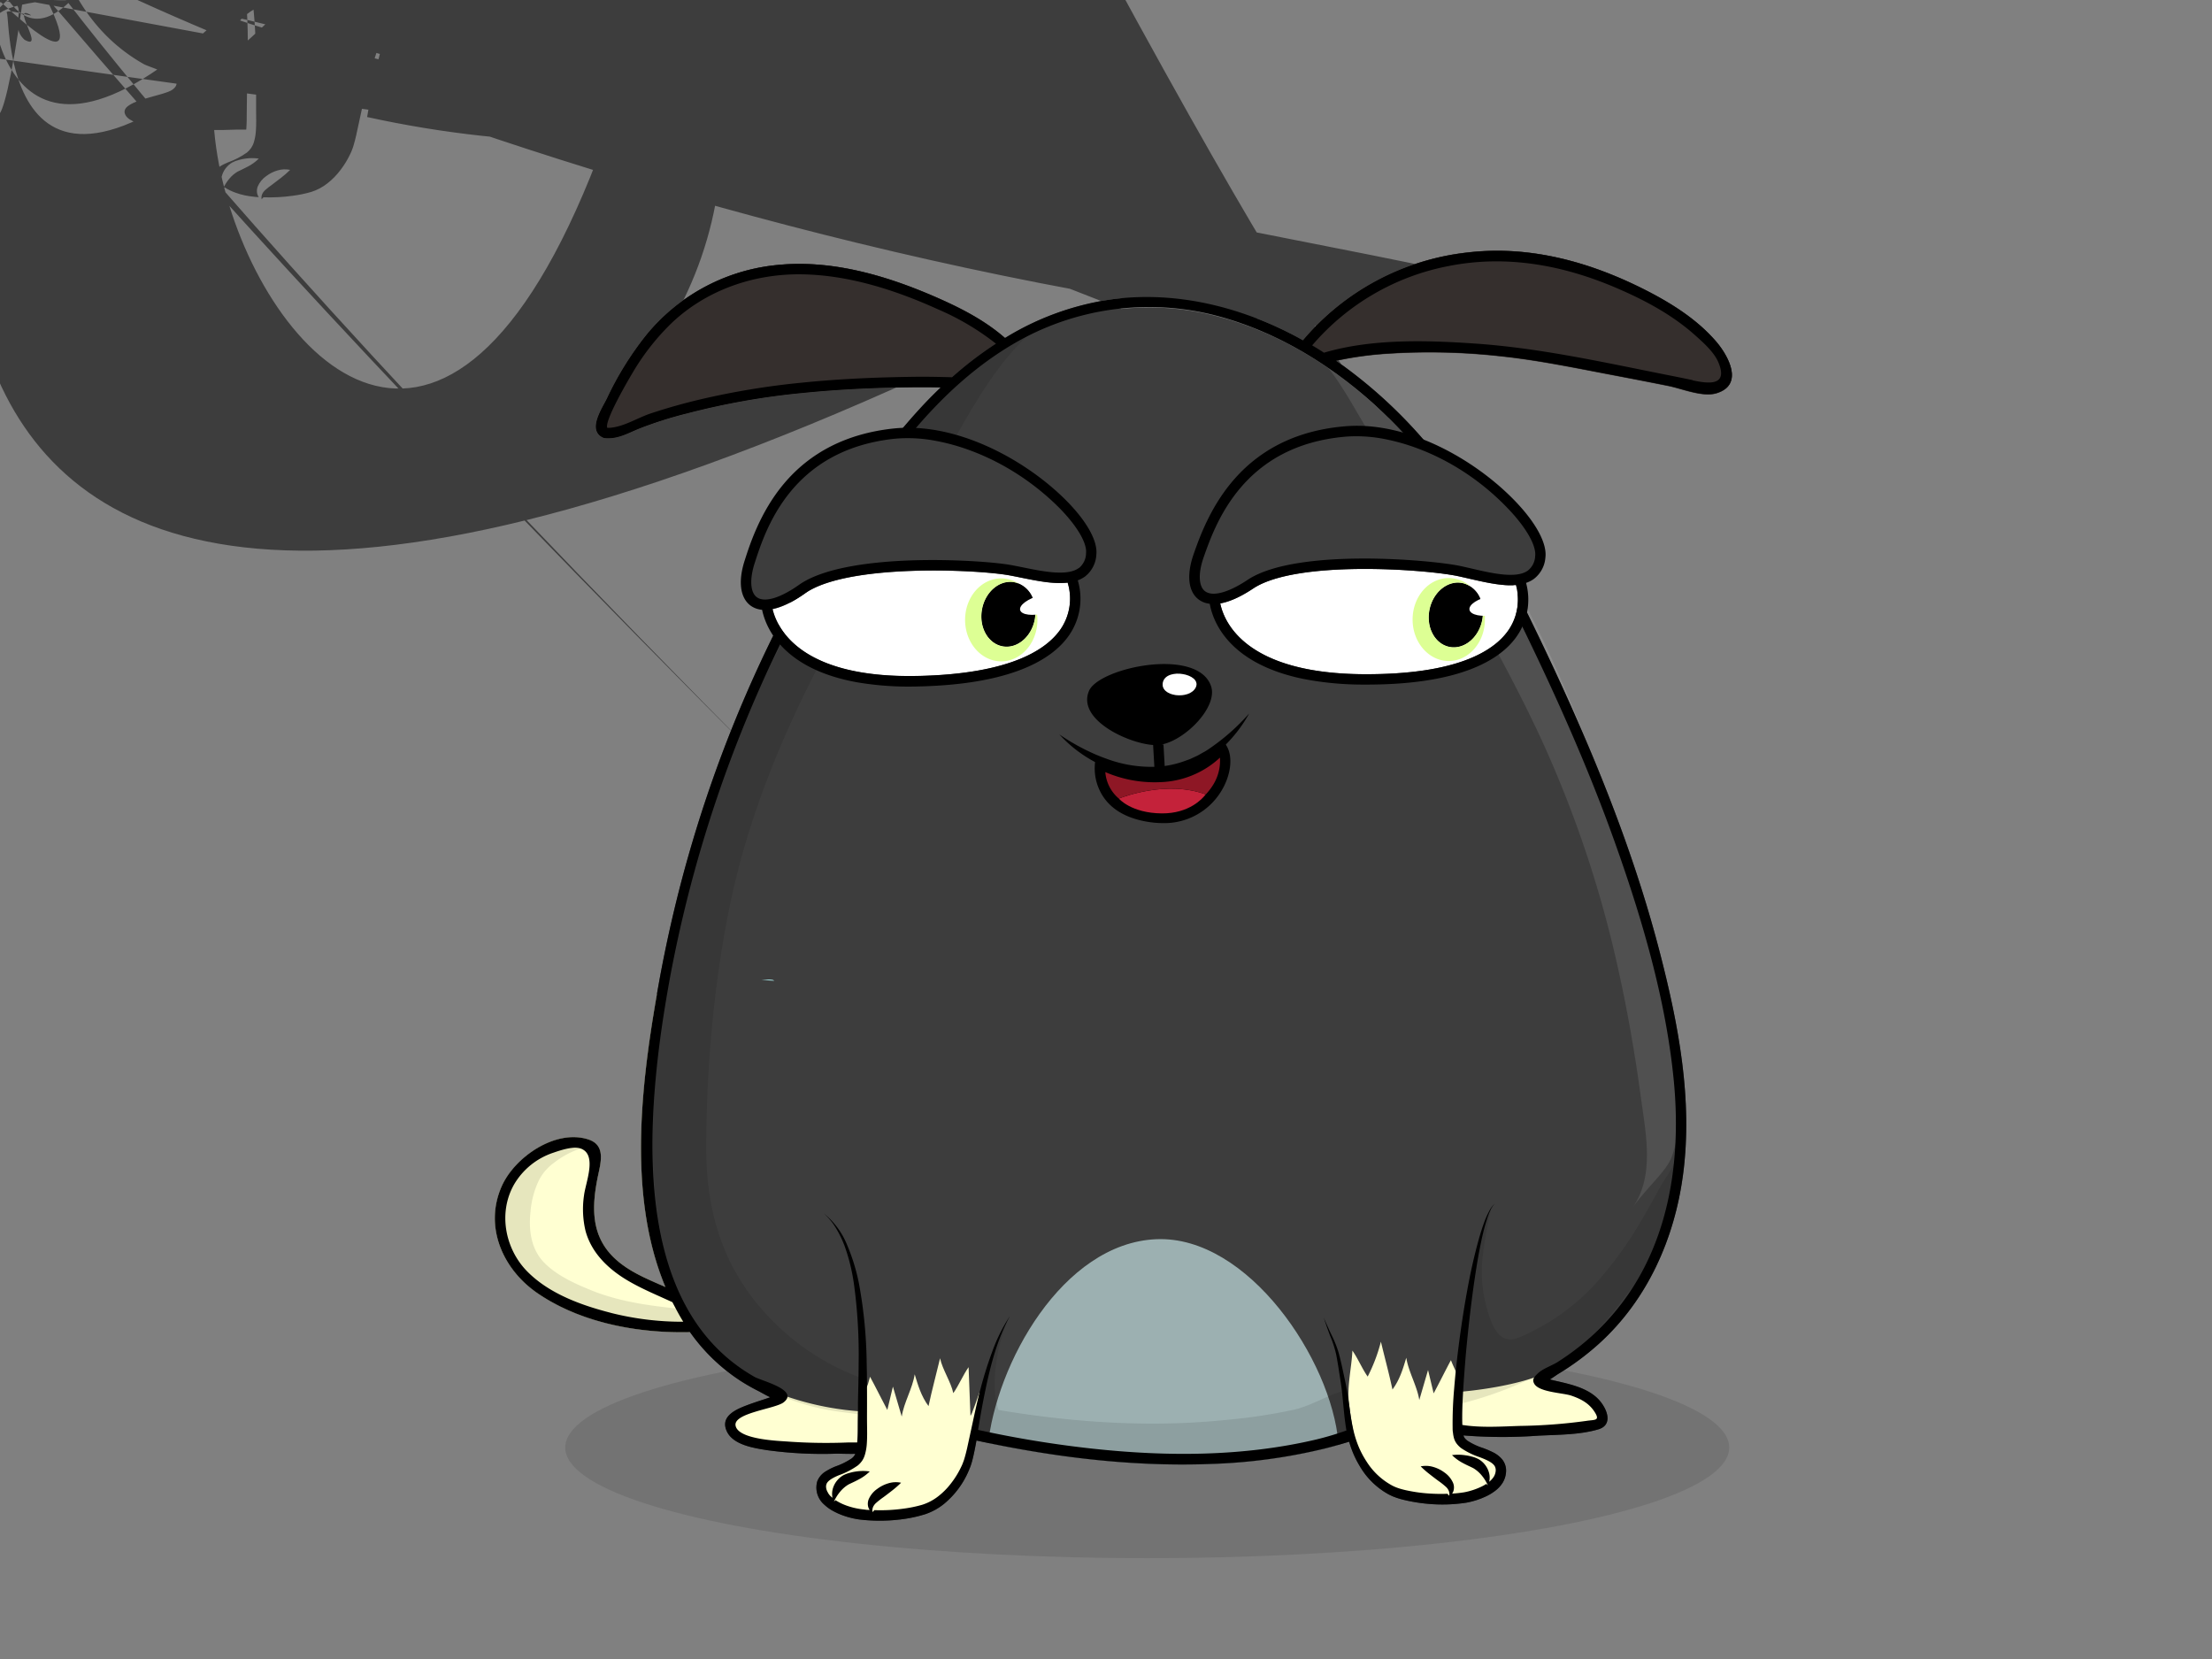 <!--  ~ Copyright (C) 2018 Baidu, Inc. All Rights Reserved.  --><svg viewBox="0 0 640 480" xmlns="http://www.w3.org/2000/svg"><rect x="0" y="0" width="640" height="480" fill="#808080" stroke="none"/>    <g id="back-ground-cl">        <rect fill="none" width="640" height="480" />        <ellipse opacity="0.1" cx="331.93" cy="418.82" rx="168.39" ry="32.01"/>    </g>    <g id="body">        <defs>            <clipPath id="outline">                <path fill="none"  d="M288.13,99.43l-1-.77a74.32,74.32,0,0,0-15.72-9.14c-12.3-5.58-25.84-10-39.44-10.15-14-.21-27.91,4.62-38,14.41a68.1,68.1,0,0,0-11.08,14.31c-.9,1.49-8.21,13.88-7.18,15.71,4.14.07,8.57-2.84,12.46-4.14,4.7-1.57,9.48-2.91,14.31-4.06a224,224,0,0,1,29.7-4.89c11.32-1.15,22.69-1.59,34.07-1.7,3,0,6.08,0,9.15.14A105.4,105.4,0,0,1,288.13,99.43Z"/><path fill="none"  d="M182.37,371c-5.87-3.33-11.15-8.12-13-14.83a27.08,27.08,0,0,1-.44-10.23c.45-3.77,3.9-11.81-.92-13.58-2.17-.8-5.87.48-8,1.21a20.69,20.69,0,0,0-11.3,9.15c-4.67,8.19-2.72,18.51,3.73,25.12s15.67,9.85,24.28,12.05a84,84,0,0,0,20.89,2.57c-1.14-1.84-2.18-3.73-3.14-5.66C190.43,374.89,186.27,373.18,182.37,371Z"/><path fill="none"  d="M490.45,97c-6.44-5.74-14.27-10-22.14-13.4C452.63,76.72,436,73.55,419,77a69,69,0,0,0-39.34,23c1.15.68,2.3,1.39,3.43,2.12,13.8-4.08,29.65-3.59,43.32-2.66,18.69,1.27,37.1,5.38,55.43,9q4,.78,7.92,1.61c4.09.85,10.45,1.93,7.45-5.23C495.93,101.82,492.83,99.09,490.45,97Z"/><path fill="none"  d="M293.14,99.72c-20,11.79-34.54,30.83-46.83,50.12a378.12,378.12,0,0,0-52.48,133.65c-1.64,9-3,18.12-3.91,27.27-2.95,30.45-1.69,70.65,28.45,87.75,2.14,1.21,13.06,3.79,8.4,7.39-2.4,1.85-14.5,3-13.88,6.69.7,4.07,12.4,4.43,15.16,4.64a154.6,154.6,0,0,0,17.62.25c.52,0,1.44,0,2.41,0,.15-1.73.14-3.58.15-5.43s0-3.86.07-5.79c.07-3.85.18-7.69.2-11.53a150.79,150.79,0,0,0-1.33-22.89,55.39,55.39,0,0,0-2.69-11.09,30.47,30.47,0,0,0-2.47-5.15,18.35,18.35,0,0,0-3.63-4.43,22.73,22.73,0,0,1,6.83,9.28,56.42,56.42,0,0,1,3.4,11.14,135.2,135.2,0,0,1,2.22,23.12c.11,3.87.11,7.73.1,11.58,0,1.92,0,3.83,0,5.75s.08,3.86-.07,5.91a14.63,14.63,0,0,1-.56,3.13l-.13.39c0,.14-.12.3-.18.45a6.36,6.36,0,0,1-.47.85,6.81,6.81,0,0,1-1.25,1.36,22.47,22.47,0,0,1-5.48,2.84c-1.7.7-3.31,1.6-3.6,2.6a2.07,2.07,0,0,0-.11.85,5,5,0,0,0,.07.5l.14.48a4.77,4.77,0,0,0,1.25,1.77c.12.11.27.22.4.33a5.59,5.59,0,0,1,.24-3.1,6.6,6.6,0,0,1,2.78-3.36,8.26,8.26,0,0,1,2-.77,12.35,12.35,0,0,1,1.88-.39,13.21,13.21,0,0,1,3.88,0,13.14,13.14,0,0,1-3.14,2.28c-1.12.62-2.2,1.07-3.05,1.51a9.39,9.39,0,0,0-2.26,1.92,12.88,12.88,0,0,0-1.92,3l.47-.39a15.32,15.32,0,0,0,3.2,1.56,20.74,20.74,0,0,0,2.59.74,22.72,22.72,0,0,0,2.68.41c.47.05.94.06,1.4.1a3,3,0,0,1-.43-.91,3.62,3.62,0,0,1,.15-2.18,7.07,7.07,0,0,1,2.48-3,10.06,10.06,0,0,1,3.24-1.62,7.37,7.37,0,0,1,3.65-.16,28.51,28.51,0,0,1-2.61,2.28c-.84.66-1.66,1.29-2.49,1.9a23.66,23.66,0,0,0-2.22,1.75,3.44,3.44,0,0,0-.74,1,2.59,2.59,0,0,0-.2,1.56h0l.54-.56a48.24,48.24,0,0,0,8.41-.43,36.39,36.39,0,0,0,5.42-1.12,14.75,14.75,0,0,0,4.66-2.47,20.45,20.45,0,0,0,3.79-3.87,25.21,25.21,0,0,0,2.86-4.7,10.16,10.16,0,0,0,.53-1.25,11.29,11.29,0,0,0,.43-1.28c.27-.89.49-1.81.71-2.73l1.22-5.62c.82-3.77,1.62-7.55,2.59-11.29a112.84,112.84,0,0,1,3.47-11.08,48.6,48.6,0,0,1,5.15-10.36c-3.71,6.78-5.64,14.28-7.19,21.77-.78,3.71-1.42,7.46-2.06,11.21a312,312,0,0,0,33.13,5.43c21.5,2.29,43.66,2.36,64.8-2.67a86.24,86.24,0,0,0,8.66-2.59c0-.15-.05-.3-.08-.45-.62-3.71-.81-7.4-1.24-11-.2-1.8-.51-3.61-.79-5.43s-.56-3.64-.93-5.41a32.2,32.2,0,0,0-1.72-5.19c-.65-1.72-1.25-3.46-1.84-5.21.73,1.69,1.47,3.37,2.26,5a32.31,32.31,0,0,1,2.07,5.16c.49,1.8.88,3.6,1.28,5.4s.8,3.59,1.12,5.43c.62,3.67,1,7.33,1.72,10.86a31,31,0,0,0,1.51,5.11,26.42,26.42,0,0,0,2.44,4.69,20,20,0,0,0,7.48,7,12.92,12.92,0,0,0,2.34.92,25.38,25.38,0,0,0,2.57.61,43,43,0,0,0,5.3.72,51.77,51.77,0,0,0,5.71.11l.54.56a2.47,2.47,0,0,0-.2-1.55,3.16,3.16,0,0,0-.74-1,22.09,22.09,0,0,0-2.22-1.76c-.83-.61-1.65-1.24-2.49-1.9a28.31,28.31,0,0,1-2.61-2.28,7.41,7.41,0,0,1,3.66.17,10.09,10.09,0,0,1,3.23,1.61,7.19,7.19,0,0,1,2.48,3,3.54,3.54,0,0,1,.15,2.18,2.77,2.77,0,0,1-.43.92c1.19-.08,2.38-.2,3.53-.39a20.28,20.28,0,0,0,4.87-1.59,10.63,10.63,0,0,0,1.48-.83l.46.39a12.46,12.46,0,0,0-1.91-3,9.26,9.26,0,0,0-2.27-1.93c-.84-.44-1.93-.89-3.05-1.5a13.47,13.47,0,0,1-3.14-2.29,13.57,13.57,0,0,1,3.88.05,12.35,12.35,0,0,1,1.88.39,8.53,8.53,0,0,1,2,.77,6.54,6.54,0,0,1,2.78,3.37,5.4,5.4,0,0,1,.23,3.12,6,6,0,0,0,1.3-1.42,3.8,3.8,0,0,0,.58-1.85,2.25,2.25,0,0,0-.12-.84,1.91,1.91,0,0,0-.4-.72c-.79-.94-2.47-1.64-4.14-2.28a21.52,21.52,0,0,1-5.32-2.6,7.06,7.06,0,0,1-1.24-1.21,4.82,4.82,0,0,1-.87-1.72,9.16,9.16,0,0,1-.28-1.57c-.06-.51-.09-1-.1-1.48a111.71,111.71,0,0,1,.44-11.19c.29-3.68.68-7.36,1.13-11,.9-7.33,2-14.62,3.49-21.86.76-3.62,1.6-7.22,2.61-10.77.51-1.78,1.07-3.54,1.74-5.26a24.1,24.1,0,0,1,1.17-2.53,7.47,7.47,0,0,1,1.66-2.2,7.31,7.31,0,0,0-1.46,2.3,21.49,21.49,0,0,0-.94,2.58c-.56,1.74-1,3.52-1.4,5.31-.79,3.58-1.4,7.19-1.94,10.82-1.1,7.26-1.92,14.56-2.61,21.86-.32,3.65-.6,7.31-.83,11-.19,3.41-.36,6.86-.25,10.2,5.43.86,11.35.45,16.71.28A155.49,155.49,0,0,0,459,411.18c2.36-.37,3.95,0,2.58-2.31-1.6-2.7-4-4-6.93-5-2.41-.82-9.31-1-10.72-3.45-.77-1.34.08-2,1-2.94,1.35-1.35,4-2.21,5.61-3.24q3-1.89,5.8-4.06A69.49,69.49,0,0,0,475.13,368c9-16.72,10.95-36.34,9.18-55-2.25-23.74-9.26-47.36-17.27-69.73-8.65-24.17-19.39-47.54-30.82-70.5-9.44-18.94-19.2-36.84-34.45-51.82C387.9,107.3,370.88,96.3,351.92,91.45A77.41,77.41,0,0,0,293.14,99.72Z"/><path d="M496.69,99c-5.84-6.88-14-11.83-22-15.78C459,75.47,441.91,70.94,424.28,73.1A72.73,72.73,0,0,0,377,98.44L376.2,98c-16.45-9-35.35-13.87-54.13-11.45a80.41,80.41,0,0,0-31.3,11.25l-.39-.34c-5.55-4.76-12.19-8.21-18.85-11.15C257.09,79.92,241,75.06,225,76.66a55.85,55.85,0,0,0-38.15,20.45,92.54,92.54,0,0,0-11.19,18.06c-1.45,3-5.75,9.16-1.31,11.4a1.81,1.81,0,0,0,.41.14,1.86,1.86,0,0,0,.34.06c3.53.32,6.44-1.35,9.59-2.66a112.5,112.5,0,0,1,14.12-4.5,213.11,213.11,0,0,1,33.35-5.9c11-1.12,22-1.57,33.09-1.69,2.3,0,4.62,0,6.94.07q-2.6,2.47-5.06,5.09C250.72,134.76,238,156.12,227,177.41a379.14,379.14,0,0,0-27.54,69.19c-3.43,11.88-6.24,23.93-8.51,36.09-5.09,28-9.91,62.19,1.57,89.68-4.81-2.13-9.7-4.05-13.8-7.51-8.06-6.81-7.59-15.93-5.55-25.37.87-4,1.76-8.35-3.06-9.85-9.54-3-21.24,5.27-24.92,13.52-5.23,11.71.26,24.1,10.32,31,12.47,8.53,28.89,11.64,44.13,11.27a53.66,53.66,0,0,0,14.65,14.12,57.39,57.39,0,0,0,5.29,3c.46.23,2,1.13,3.25,1.71l-.31.13c-1.79.62-3.6,1.16-5.38,1.81-3.43,1.26-9.1,3.22-6.82,8,1.87,3.92,8,4.81,11.71,5.39a117.2,117.2,0,0,0,20,1c1.45,0,3.44.1,5.44.05a3.14,3.14,0,0,1-.29.54,3.81,3.81,0,0,1-.71.75,20.47,20.47,0,0,1-4.78,2.37,17.75,17.75,0,0,0-2.81,1.43,5.86,5.86,0,0,0-2.43,2.88,6.52,6.52,0,0,0,2.08,6.77,12.16,12.16,0,0,0,2.66,1.88A18.93,18.93,0,0,0,244,438.5a23.26,23.26,0,0,0,6,1.28,49.63,49.63,0,0,0,11.87-.34,38.82,38.82,0,0,0,5.85-1.34,17.41,17.41,0,0,0,5.44-3,25.18,25.18,0,0,0,7.16-9.67,18.28,18.28,0,0,0,1-2.89c.26-1,.45-1.93.65-2.88s.38-1.92.55-2.87c22.31,4.82,45.27,7.68,68.12,6.77a160.48,160.48,0,0,0,32.58-4.43q3.58-.9,7.13-2a28.54,28.54,0,0,0,3.1,7.12,21.83,21.83,0,0,0,8.26,8.09,16,16,0,0,0,2.77,1.15c.95.31,1.85.51,2.78.72a48.6,48.6,0,0,0,5.62.87,45.84,45.84,0,0,0,11.39-.31,22.92,22.92,0,0,0,5.61-1.79,14.28,14.28,0,0,0,2.63-1.57,8.75,8.75,0,0,0,2.25-2.39,6.84,6.84,0,0,0,1-3.36,5.19,5.19,0,0,0-1.23-3.53,8.19,8.19,0,0,0-2.68-2,27.2,27.2,0,0,0-2.68-1.14,18.91,18.91,0,0,1-4.6-2.15,4.15,4.15,0,0,1-.74-.7,1.77,1.77,0,0,1-.37-.72.42.42,0,0,1,0-.12l.84.08a142.67,142.67,0,0,0,20.88,0c5.57-.29,11.92-.22,17.32-1.84,3.77-1.14,2.9-4.87.85-7.65-3.27-4.44-9.46-5.47-14.47-6.65l-.43-.13c.93-.57,1.95-1.32,2.34-1.55a77.19,77.19,0,0,0,11.86-8.8c14-12.68,21.86-30.38,24.31-48.93,2.85-21.55-1.3-43.27-6.68-64.1-6.48-25.1-15.83-49.37-26.44-73-5.4-12-11.14-23.88-17.06-35.65-5.06-10.07-10.08-20.1-16.64-29.3a138.12,138.12,0,0,0-33.58-33.43,100,100,0,0,1,15-2.06,186.19,186.19,0,0,1,32.37.72c10.79,1.12,21.41,3.33,32.07,5.36,5.56,1.06,11.13,2.13,16.69,3.25,4,.8,10,3.36,14,2.11C504.59,111.33,500.13,103.09,496.69,99,266.26,109c-11.38.11-22.75.55-34.07,1.7a224,224,0,0,0-29.7,4.89c-4.83,1.15-9.61,2.49-14.31,4.06-3.89,1.3-8.32,4.21-12.46,4.14-1-1.83,6.28-14.22,7.18-15.71A68.1,68.1,0,0,1,194,93.78C204.1,84,218,79.16,232,79.37c13.6.2,27.14,4.57,39.44,10.15a74.32,74.32,0,0,1,15.72,9.14l1,.77a105.4,105.4,0,0,0-12.72,9.72C272.34,109.06,269.29,109,266.26,109,-89.5,270.85c-8.61-2.2-17.93-5.56-24.28-12.05s-8.4-16.93-3.73-25.12a20.69,20.69,0,0,1,11.3-9.15c2.13-.73,5.83-2,8-1.21,4.82,1.77,1.37,9.81.92,13.58a27.08,27.08,0,0,0,.44,10.23c1.81,6.71,7.09,11.5,13,14.83,3.9,2.21,8.06,3.92,12.14,5.8,1,1.93,2,3.82,3.14,5.66A84,84,0,0,1,176.76,379.86,225-259c15.25,15,25,32.88,34.45,51.82,11.43,23,22.17,46.33,30.82,70.5,8,22.37,15,46,17.27,69.73,1.77,18.65-.21,38.27-9.18,55a69.49,69.49,0,0,1-18.81,22.21q-2.81,2.18-5.8,4.06c-1.64,1-4.26,1.89-5.61,3.24-.89.89-1.74,1.6-1,2.94,1.41,2.49,8.31,2.63,10.72,3.45,2.95,1,5.33,2.32,6.93,5,1.37,2.31-.22,1.94-2.58,2.31a155.49,155.49,0,0,1-19.16,1.45c-5.36.17-11.28.58-16.71-.28-.11-3.34.06-6.79.25-10.2.23-3.65.51-7.31.83-11,.69-7.3,1.51-14.6,2.61-21.86.54-3.63,1.15-7.24,1.94-10.82.39-1.79.84-3.57,1.4-5.31a21.49,21.49,0,0,1,.94-2.58,7.31,7.31,0,0,1,1.46-2.3,7.47,7.47,0,0,0-1.66,2.2,24.1,24.1,0,0,0-1.17,2.53c-.67,1.72-1.23,3.48-1.74,5.26-1,3.55-1.85,7.15-2.61,10.77-1.45,7.24-2.59,14.53-3.49,21.86-.45,3.66-.84,7.34-1.13,11a111.71,111.71,0,0,0-.44,11.19c0,.48,0,1,.1,1.48a9.16,9.16,0,0,0,.28,1.57,4.82,4.82,0,0,0,.87,1.72,7.06,7.06,0,0,0,1.24,1.21,21.52,21.52,0,0,0,5.32,2.6c1.67.64,3.35,1.34,4.14,2.28a1.91,1.91,0,0,1,.4.72,2.25,2.25,0,0,1,.12.84,3.8,3.8,0,0,1-.58,1.85,6,6,0,0,1-1.3,1.42,5.4,5.4,0,0,0-.23-3.12,6.54,6.54,0,0,0-2.78-3.37,8.53,8.53,0,0,0-2-.77,12.35,12.35,0,0,0-1.88-.39,13.57,13.57,0,0,0-3.88-.05,13.47,13.47,0,0,0,3.14,2.29c1.12.61,2.21,1.06,3.05,1.5a9.26,9.26,0,0,1,2.27,1.93,12.46,12.46,0,0,1,1.91,3l-.46-.39a10.63,10.63,0,0,1-1.48.83,20.28,20.28,0,0,1-4.87,1.59c-1.15.19-2.34.31-3.53.39a2.77,2.77,0,0,0,.43-.92,3.54,3.54,0,0,0-.15-2.18,7.19,7.19,0,0,0-2.48-3,10.09,10.09,0,0,0-3.23-1.61,7.41,7.41,0,0,0-3.66-.17,28.31,28.31,0,0,0,2.61,2.28c.84.66,1.66,1.29,2.49,1.9a22.09,22.09,0,0,1,2.22,1.76,3.16,3.16,0,0,1,.74,1,2.47,2.47,0,0,1,.2,1.55l-.54-.56a51.77,51.77,0,0,1-5.71-.11,43,43,0,0,1-5.3-.72,25.38,25.38,0,0,1-2.57-.61,12.92,12.92,0,0,1-2.34-.92,20,20,0,0,1-7.48-7,26.42,26.42,0,0,1-2.44-4.69,31,31,0,0,1-1.51-5.11c-.76-3.53-1.1-7.19-1.72-10.86-.32-1.84-.74-3.63-1.12-5.43s-.79-3.6-1.28-5.4a32.31,32.31,0,0,0-2.07-5.16c-.79-1.67-1.53-3.35-2.26-5,.59,1.75,1.19,3.49,1.84,5.21a32.2,32.2,0,0,1,1.72,5.19c.37,1.77.65,3.6.93,5.41s.59,3.63.79,5.43c.43,3.62.62,7.31,1.24,11,0,.15.06.3.08.45a86.24,86.24,0,0,1-8.66,2.59c-21.14,5-43.3,5-64.8,2.67a312,312,0,0,1-33.13-5.43c.64-3.75,1.28-7.5,2.06-11.21,1.55-7.49,3.48-15,7.19-21.77a48.6,48.6,0,0,0-5.15,10.36,112.84,112.84,0,0,0-3.47,11.08c-1,3.74-1.77,7.52-2.59,11.29l-1.22,5.62c-.22.92-.44,1.84-.71,2.73a11.29,11.29,0,0,1-.43,1.28,10.16,10.16,0,0,1-.53,1.25,25.21,25.21,0,0,1-2.86,4.7,20.45,20.45,0,0,1-3.79,3.87,14.75,14.75,0,0,1-4.66,2.47,36.39,36.39,0,0,1-5.42,1.12,48.24,48.24,0,0,1-8.41.43l-.54.56h0a2.59,2.59,0,0,1,.2-1.56,3.44,3.44,0,0,1,.74-1,23.66,23.66,0,0,1,2.22-1.75c.83-.61,1.65-1.24,2.49-1.9a28.51,28.51,0,0,0,2.61-2.28,7.37,7.37,0,0,0-3.65.16,10.06,10.06,0,0,0-3.24,1.62,7.07,7.07,0,0,0-2.48,3,3.62,3.62,0,0,0-.15,2.18,3,3,0,0,0,.43.91c-.46,0-.93,0-1.4-.1a22.72,22.72,0,0,1-2.68-.41,20.74,20.74,0,0,1-2.59-.74,15.32,15.32,0,0,1-3.2-1.56l-.47.39a12.88,12.88,0,0,1,1.92-3,9.39,9.39,0,0,1,2.26-1.92c.85-.44,1.93-.89,3.05-1.51a13.14,13.14,0,0,0,3.14-2.28,13.21,13.21,0,0,0-3.88,0,12.35,12.35,0,0,0-1.88.39,8.26,8.26,0,0,0-2,.77,6.6,6.6,0,0,0-2.78,3.36,5.59,5.59,0,0,0-.24,3.1c-.13-.11-.28-.22-.4-.33a4.77,4.77,0,0,1-1.25-1.77l-.14-.48a5,5,0,0,1-.07-.5,2.07,2.07,0,0,1,.11-.85c.29-1,1.9-1.9,3.6-2.6a22.47,22.47,0,0,0,5.48-2.84,6.81,6.81,0,0,0,1.25-1.36,6.36,6.36,0,0,0,.47-.85c.06-.15.13-.31.18-.45l.13-.39a14.63,14.63,0,0,0,.56-3.13c.15-2.05.09-4,.07-5.91s0-3.83,0-5.75c0-3.85,0-7.71-.1-11.58a135.2,135.2,0,0,0-2.22-23.12,56.42,56.42,0,0,0-3.4-11.14,22.73,22.73,0,0,0-6.83-9.28,18.35,18.35,0,0,1,3.63,4.43,30.47,30.47,0,0,1,2.47,5.15,55.39,55.39,0,0,1,2.69,11.09,150.79,150.79,0,0,1,1.33,22.89c0,3.84-.13,7.68-.2,11.53,0,1.93-.06,3.87-.07,5.79s0,3.7-.15,5.43c-1,0-1.89,0-2.41,0a154.6,154.6,0,0,1-17.62-.25c-2.76-.21-14.46-.57-15.16-4.64-.62-3.65,11.48-4.84,13.88-6.69,4.66-3.6-6.26-6.18-8.4-7.39-30.14-17.1-31.4-57.3-28.45-87.75.88-9.15,2.27-18.23,3.91-27.27a378.12,378.12,0,0,1,52.48-133.65c12.29-19.29,26.8-38.33,46.83-50.12a77.41,77.41,0,0,1,58.78-8.27C370.88,96.3,387.9,107.3,401.77,120.91,88-10.86q-3.94-.83-7.92-1.61c-18.33-3.65-36.74-7.76-55.43-9-13.67-.93-29.52-1.42-43.32,2.66-1.13-.73-2.28-1.44-3.43-2.12A69,69,0,0,1,419,77c17-3.41,33.65-.24,49.33,6.6C476.18,87,484,91.22,490.45,97c2.38,2.13,5.48,4.86,6.74,7.86C500.19,112,493.83,110.9,489.74,110.05Z"/>            </clipPath>        </defs>        <g clip-path="url(#outline)">            <rect fill="#3D3D3D" width="640" height="480" />        </g>    </g>    <g id="pattern">        <g clip-path="url(#outline)">            <path fill="#FFFFD2"  d="M1,442.46c1.37,2.94,19.68,6,22.77,7s6.15-.27,9-1.43a323.08,323.08,0,0,1,142.75-22.27c2.15.15,4.45.29,6.3-.81s2.7-2.9,3.59-4.69q4.77-9.58,9.53-19.16c1.63-3.27,6-5.8,5.77-9.45a20.34,20.34,0,0,0-2-8.57c-11.34-23.45-10.71-37.68-12.14-56.56-.88-11.62,1.34-25.07,3.9-35.71,2.42-10-30.86-23.15-37-26-20.63-9.66-42.69-16.83-65.49-19.13-13.29-1.35-26.29-3.87-38.81-8.64-12.31-4.7-34-10.42-45.71-1.08-2.73,2.19-2.28,8.74-1.85,32.39"/><path fill="#FFFFD2"  d="M445.06,398.18c-7.45,2.67-17.16,4.17-25,4.7a7.81,7.81,0,0,1,.26,7.57c-.24.4-.42,1.59-.05,1.87.14.11.71.66.53.66,7,.22,13.87,1,20.85.84,3.7-.11,7.4-.37,11.08-.79q4-.45,8-1c1.13-.16,2.49-.54,2.25-1.94a8.34,8.34,0,0,0-1.3-2.86c-1.17-1.9-3.93-3.7-6.26-4.58-2.75-1-5.65-1.37-8.47-2.06a3.07,3.07,0,0,1-1.29-.53c-.42-.34-.77-.11-.73-.59A5.76,5.76,0,0,1,445.06,398.18Z"/><path fill="#FFFFD2"  d="M227.73,404.08a83.56,83.56,0,0,0,22.85,4.36c-.27,2.33-.23,5.47-.4,7.5,0,.46-.08,1.59-.45,1.87-.14.11-.68.14-.51.14s-18.76.61-29.52-1.14a25.64,25.64,0,0,1-4.68-1.46,3.71,3.71,0,0,1-2.54-3.42c0-1.29,1.71-3,2.85-3.37,1.87-.56,3.73-1.12,5.6-1.7l2.83-.9a5.3,5.3,0,0,0,2.24-1A16.69,16.69,0,0,1,227.73,404.08Z"/><path fill="#FFFFD2"  d="M250.5,401.61c-.08,5.55-.41,12.5-.49,13.65-.11,1.58.42,3.07,0,4.59-.79,2.77-4.89,4.49-7.48,5.75-1.89.92-4.12,2.32-3.93,4.41.07.77.73,1.35,1,2.09,1.61,5.25,8.87,5.47,13.89,5.47,6.22,0,11.92.36,17.37-2.64,2.25-1.25,2.58-2.68,5.79-5.61,4.87-4.45,5.47-19.87,6.78-26.37.23-1.19-2.6,7.7-2.65,6.51l-.54-13.9c-1.61,2.3-2.81,5.22-4.42,7.52-.66-3.2-3.17-6.89-3.83-10.09-1.06,4.47-2.36,9.21-3.34,13.84-2.14-2.88-3.09-6.19-4-9.2-.61,4.05-3.14,8.18-3.75,12.23l-2.55-8.67-1.62,6.75c-1.47-2.74-3.5-6.86-5-9.6C251.2,400.14,251.06,401.16,250.5,401.61Z"/><path fill="#FFFFD2"  d="M421.47,397.35c-.24,3.31.26,11.85.34,13a43.37,43.37,0,0,0,1.31,6.37c.8,2.77,3.26,2.85,5.85,4.12,1.89.92,6.76,2.58,6.58,4.67-.6,6.6-11.8,7.44-17,7.44-6.22,0-11.12-.08-16.57-3.09a24.69,24.69,0,0,1-6.91-6.33c-3.13-4.58-4-11.27-4.78-17.76-.59-4.6.81-10.34,1-15,1.61,2.29,2.81,5.22,4.42,7.52a48.53,48.53,0,0,0,3.83-10.1c1.06,4.48,2.36,9.21,3.34,13.84,2.15-2.88,3.1-6.18,4-9.2.62,4.05,3.14,8.19,3.76,12.24l2.54-8.68,1.62,6.75c1.48-2.74,3.51-6.85,5-9.59C420.5,395.32,420.79,395.77,421.47,397.35Z"/>            <g opacity="0.6" ><path fill="#DCFEFF"  d="M285.77,418.84c2.26-24.13,21.66-59.15,48.78-60.3,26.6-1.12,50.68,35,52.69,58.92.13,1.48.51,1.44-.05,1.63-1.81.61-6.61,1.94-9.58,2.8-14,4.06-27.43,4.48-43.52,4.36-16.38-.12-33-4.21-47.85-7.41"/></g>        </g>    </g>    <g id="mask">        <path fill="#352f2d"  d="M174.38,126.57a1.81,1.81,0,0,0,.41.14,1.86,1.86,0,0,0,.34.06c3.53.32,6.44-1.35,9.59-2.66a110.88,110.88,0,0,1,14.12-4.5,211.75,211.75,0,0,1,33.35-5.9c11-1.12,22-1.57,33.09-1.69,2.3,0,4.62,0,6.94.07a106.63,106.63,0,0,1,18.55-14.31l-.39-.34c-5.55-4.77-12.19-8.21-18.85-11.15C257.09,79.92,241,75.06,225,76.66a55.85,55.85,0,0,0-38.15,20.45,92.54,92.54,0,0,0-11.19,18.06C174.24,118.16,169.94,124.33,174.38,126.57Z"/><g opacity="0.1" ><path d="M480.32,343.46c-1.82,3.4-3.69,6.78-5.68,10.08a107.44,107.44,0,0,1-13.23,18.12,62.92,62.92,0,0,1-11.06,9.47,60,60,0,0,1-6.25,3.66,33.15,33.15,0,0,1-5.53,2.51c-4,1.16-6.15-2.21-7.32-5.52a39.48,39.48,0,0,1-2.34-17.54,119.82,119.82,0,0,1,2.54-14.42l-1.94,4.49c-3.06,11.13-4.58,22.56-6,34a4.63,4.63,0,0,0,.26,2.2,3.15,3.15,0,0,0-.88.72c-2.06,2.52-.69,11.11-.81,14.31a.64.64,0,0,0,.09.45c.16.19.45.14.69.08a108,108,0,0,0,24.46-9.44c9.48-5.29,16.42-12.76,22.8-21.4,3.19-4.31,7.4-8.22,9.2-13.28,3.1-8.71,6.71-17.83,5.44-27C485,336.67,481.24,341.74,480.32,343.46Z"/></g><g opacity="0.1" ><path d="M300.05,94.69c-23.63,13.11-38,28.58-53.16,54.08-14.44,24.28-29.76,53.16-39.76,79.21s-15,53.6-17.25,81.33c-2,24.3-2.41,58.21,14.72,78,10,11.56,21.38,19,39.1,21.26,1.52.19,3.07.4,4.62.61-.4-2.32,0-4.6,2-5.95-.17-.64-.34-1.2-.4-1.52a5.06,5.06,0,0,1,.15-2.73c-17-5.82-32.14-19.18-39.54-35.41-4-8.82-6.12-18.92-6.18-30.42-.12-27.61,3.21-61,10.78-87.25,10.89-37.75,30.59-71.48,52.33-104.45C278.23,125.13,285.07,107.28,300.05,94.69Z"/></g><g opacity="0.1" ><path d="M389.59,402.19c-5.29,1.25-9.82,4.43-15.12,5.66a159,159,0,0,1-19.41,2.95c-22,2.28-44.35.82-66.17-2.85-1.82-5.45-1.09-11.68-.06-17.2.53-2.84,2-6.43,2.63-8.76-.18.24-.36.51-.53.76a78,78,0,0,0-5.31,14.34c-1,4.38-1.11,8.84-2.52,13.14a5.25,5.25,0,0,1-1,1.75c0,.76-.1,1.52-.18,2.27a4.45,4.45,0,0,1-.14.76c1.66.36,3.28.73,4.85,1.11,14.9,5.54,32.72,6.73,47.93,6.86,15.65.13,34.69-1.09,45-4.91,2.86-1.06,9.12-1.62,10.48-3.05,1.2-1.27-.65-1.69-.78-3.3C388.57,402.43,389.58,402.19,389.59,402.19Z"/></g><g opacity="0.1" ><path d="M194.74,378.49c-7.91-.88-15.54-2-23-4.9-5-2-10.51-4.4-14.3-8.28s-4.52-9.35-3.95-14.67a25.91,25.91,0,0,1,2.37-9,13.93,13.93,0,0,1,4.41-5.19,24.6,24.6,0,0,1,8.57-4.4c.36-.09-3.05.21-3.08.05s-.31-.36-.87-.62a4.47,4.47,0,0,0-2-.49,13.32,13.32,0,0,0-7.86,3c-7.54,6.15-11.12,17-9.46,26.45a14.91,14.91,0,0,0,1.84,5.32,17.66,17.66,0,0,0,4.26,4.41,68.65,68.65,0,0,0,40.9,14.72c3.44.07,3.79-.15,6.52-2.25C198.12,379.72,197.79,378.83,194.74,378.49Z"/></g><path fill="#9dd7d7"  d="M220.31,283.49l3.71.29C223.75,283.51,223.49,283.24,220.31,283.49Z"/><path fill="#352f2d"  d="M496.69,99c-5.84-6.88-14-11.83-22-15.78-15.75-7.77-32.82-12.3-50.45-10.15A72.79,72.79,0,0,0,377,98.44q4.89,2.75,9.52,6a98.73,98.73,0,0,1,15-2.06,186.19,186.19,0,0,1,32.37.72c10.79,1.12,21.41,3.33,32.07,5.36,5.56,1.06,11.13,2.13,16.69,3.25,4,.8,10,3.36,14,2.11C504.59,111.33,500.13,103.09,496.69,99Z"/>        <g opacity="0.1" ><path fill="#fff"  d="M379.91,101.78c6,5.3,10.42,13.69,14.49,20.51,4.46,7.47,8.88,15,13.37,22.42,13,21.7,26.15,43.75,37,66.65a328.73,328.73,0,0,1,23.4,68.9c2.75,12.34,4.91,24.8,6.6,37.33,1.39,10.34,4.07,22.69-2.47,31.88,4.27-6,9.85-10.61,11.34-14.66,5.27-14.38.18-32.18-2.49-46.67-5.44-29.5-15.48-57.88-26.94-85.53-11.27-27.21-25.53-53.07-44.82-75.49C393.14,108.28,380.13,102,379.91,101.78Z"/></g>    </g>    <g id="outline">        <path fill="none"  d="M288.13,99.43l-1-.77a74.32,74.32,0,0,0-15.72-9.14c-12.3-5.58-25.84-10-39.44-10.15-14-.21-27.91,4.62-38,14.41a68.1,68.1,0,0,0-11.08,14.31c-.9,1.49-8.21,13.88-7.18,15.71,4.14.07,8.57-2.84,12.46-4.14,4.7-1.57,9.48-2.91,14.31-4.06a224,224,0,0,1,29.7-4.89c11.32-1.15,22.69-1.59,34.07-1.7,3,0,6.08,0,9.15.14A105.4,105.4,0,0,1,288.13,99.43Z"/><path fill="none"  d="M182.37,371c-5.87-3.33-11.15-8.12-13-14.83a27.08,27.08,0,0,1-.44-10.23c.45-3.77,3.9-11.81-.92-13.58-2.17-.8-5.87.48-8,1.21a20.69,20.69,0,0,0-11.3,9.15c-4.67,8.19-2.72,18.51,3.73,25.12s15.67,9.85,24.28,12.05a84,84,0,0,0,20.89,2.57c-1.14-1.84-2.18-3.73-3.14-5.66C190.43,374.89,186.27,373.18,182.37,371Z"/><path fill="none"  d="M490.45,97c-6.44-5.74-14.27-10-22.14-13.4C452.63,76.72,436,73.55,419,77a69,69,0,0,0-39.34,23c1.15.68,2.3,1.39,3.43,2.12,13.8-4.08,29.65-3.59,43.32-2.66,18.69,1.27,37.1,5.38,55.43,9q4,.78,7.92,1.61c4.09.85,10.45,1.93,7.45-5.23C495.93,101.82,492.83,99.09,490.45,97Z"/><path fill="none"  d="M293.14,99.72c-20,11.79-34.54,30.83-46.83,50.12a378.12,378.12,0,0,0-52.48,133.65c-1.64,9-3,18.12-3.91,27.27-2.95,30.45-1.69,70.65,28.45,87.75,2.14,1.21,13.06,3.79,8.4,7.39-2.4,1.85-14.5,3-13.88,6.69.7,4.07,12.4,4.43,15.16,4.64a154.6,154.6,0,0,0,17.62.25c.52,0,1.44,0,2.41,0,.15-1.73.14-3.58.15-5.43s0-3.86.07-5.79c.07-3.85.18-7.69.2-11.53a150.79,150.79,0,0,0-1.33-22.89,55.39,55.39,0,0,0-2.69-11.09,30.47,30.47,0,0,0-2.47-5.15,18.35,18.35,0,0,0-3.63-4.43,22.73,22.73,0,0,1,6.83,9.28,56.42,56.42,0,0,1,3.4,11.14,135.2,135.2,0,0,1,2.22,23.12c.11,3.87.11,7.73.1,11.58,0,1.92,0,3.83,0,5.75s.08,3.86-.07,5.91a14.63,14.63,0,0,1-.56,3.13l-.13.39c0,.14-.12.3-.18.45a6.36,6.36,0,0,1-.47.85,6.81,6.81,0,0,1-1.25,1.36,22.47,22.47,0,0,1-5.48,2.84c-1.7.7-3.31,1.6-3.6,2.6a2.07,2.07,0,0,0-.11.85,5,5,0,0,0,.07.5l.14.48a4.77,4.77,0,0,0,1.25,1.77c.12.11.27.22.4.33a5.59,5.59,0,0,1,.24-3.1,6.6,6.6,0,0,1,2.78-3.36,8.26,8.26,0,0,1,2-.77,12.35,12.35,0,0,1,1.88-.39,13.21,13.21,0,0,1,3.88,0,13.14,13.14,0,0,1-3.14,2.28c-1.12.62-2.2,1.07-3.05,1.51a9.39,9.39,0,0,0-2.26,1.92,12.88,12.88,0,0,0-1.92,3l.47-.39a15.32,15.32,0,0,0,3.2,1.56,20.74,20.74,0,0,0,2.59.74,22.72,22.72,0,0,0,2.68.41c.47.05.94.06,1.4.1a3,3,0,0,1-.43-.91,3.62,3.62,0,0,1,.15-2.18,7.07,7.07,0,0,1,2.48-3,10.06,10.06,0,0,1,3.24-1.62,7.37,7.37,0,0,1,3.65-.16,28.51,28.51,0,0,1-2.61,2.28c-.84.66-1.66,1.29-2.49,1.9a23.66,23.66,0,0,0-2.22,1.75,3.44,3.44,0,0,0-.74,1,2.59,2.59,0,0,0-.2,1.56h0l.54-.56a48.24,48.24,0,0,0,8.41-.43,36.39,36.39,0,0,0,5.42-1.12,14.75,14.75,0,0,0,4.66-2.47,20.45,20.45,0,0,0,3.79-3.87,25.21,25.21,0,0,0,2.86-4.7,10.16,10.16,0,0,0,.53-1.25,11.29,11.29,0,0,0,.43-1.28c.27-.89.49-1.81.71-2.73l1.22-5.62c.82-3.77,1.62-7.55,2.59-11.29a112.84,112.84,0,0,1,3.47-11.08,48.6,48.6,0,0,1,5.15-10.36c-3.71,6.78-5.64,14.28-7.19,21.77-.78,3.71-1.42,7.46-2.06,11.21a312,312,0,0,0,33.13,5.43c21.5,2.29,43.66,2.36,64.8-2.67a86.24,86.24,0,0,0,8.66-2.59c0-.15-.05-.3-.08-.45-.62-3.71-.81-7.4-1.24-11-.2-1.8-.51-3.61-.79-5.43s-.56-3.64-.93-5.41a32.2,32.2,0,0,0-1.72-5.19c-.65-1.72-1.25-3.46-1.84-5.21.73,1.69,1.47,3.37,2.26,5a32.31,32.31,0,0,1,2.07,5.16c.49,1.8.88,3.6,1.28,5.4s.8,3.59,1.12,5.43c.62,3.67,1,7.33,1.72,10.86a31,31,0,0,0,1.51,5.11,26.42,26.42,0,0,0,2.44,4.69,20,20,0,0,0,7.48,7,12.92,12.92,0,0,0,2.34.92,25.38,25.38,0,0,0,2.57.61,43,43,0,0,0,5.3.72,51.77,51.77,0,0,0,5.71.11l.54.56a2.47,2.47,0,0,0-.2-1.55,3.16,3.16,0,0,0-.74-1,22.09,22.09,0,0,0-2.22-1.76c-.83-.61-1.65-1.24-2.49-1.9a28.31,28.31,0,0,1-2.61-2.28,7.41,7.41,0,0,1,3.66.17,10.09,10.09,0,0,1,3.23,1.61,7.19,7.19,0,0,1,2.48,3,3.54,3.54,0,0,1,.15,2.18,2.77,2.77,0,0,1-.43.92c1.19-.08,2.38-.2,3.53-.39a20.28,20.28,0,0,0,4.87-1.59,10.63,10.63,0,0,0,1.48-.83l.46.39a12.46,12.46,0,0,0-1.91-3,9.26,9.26,0,0,0-2.27-1.93c-.84-.44-1.93-.89-3.05-1.5a13.47,13.47,0,0,1-3.14-2.29,13.57,13.57,0,0,1,3.88.05,12.35,12.35,0,0,1,1.88.39,8.53,8.53,0,0,1,2,.77,6.54,6.54,0,0,1,2.78,3.37,5.4,5.4,0,0,1,.23,3.12,6,6,0,0,0,1.3-1.42,3.8,3.8,0,0,0,.58-1.85,2.25,2.25,0,0,0-.12-.84,1.91,1.91,0,0,0-.4-.72c-.79-.94-2.47-1.64-4.14-2.28a21.52,21.52,0,0,1-5.32-2.6,7.06,7.06,0,0,1-1.24-1.21,4.82,4.82,0,0,1-.87-1.72,9.16,9.16,0,0,1-.28-1.57c-.06-.51-.09-1-.1-1.48a111.71,111.71,0,0,1,.44-11.19c.29-3.68.68-7.36,1.13-11,.9-7.33,2-14.62,3.49-21.86.76-3.62,1.6-7.22,2.61-10.77.51-1.78,1.07-3.54,1.74-5.26a24.1,24.1,0,0,1,1.17-2.53,7.47,7.47,0,0,1,1.66-2.2,7.31,7.31,0,0,0-1.46,2.3,21.49,21.49,0,0,0-.94,2.58c-.56,1.74-1,3.52-1.4,5.31-.79,3.58-1.4,7.19-1.94,10.82-1.1,7.26-1.92,14.56-2.61,21.86-.32,3.65-.6,7.31-.83,11-.19,3.41-.36,6.86-.25,10.2,5.43.86,11.35.45,16.71.28A155.49,155.49,0,0,0,459,411.18c2.36-.37,3.95,0,2.58-2.31-1.6-2.7-4-4-6.93-5-2.41-.82-9.31-1-10.72-3.45-.77-1.34.08-2,1-2.94,1.35-1.35,4-2.21,5.61-3.24q3-1.89,5.8-4.06A69.49,69.49,0,0,0,475.13,368c9-16.72,10.95-36.34,9.18-55-2.25-23.74-9.26-47.36-17.27-69.73-8.65-24.17-19.39-47.54-30.82-70.5-9.44-18.94-19.2-36.84-34.45-51.82C387.9,107.3,370.88,96.3,351.92,91.45A77.41,77.41,0,0,0,293.14,99.72Z"/><path d="M496.69,99c-5.84-6.88-14-11.83-22-15.78C459,75.47,441.91,70.94,424.28,73.1A72.73,72.73,0,0,0,377,98.44L376.2,98c-16.45-9-35.35-13.87-54.13-11.45a80.41,80.41,0,0,0-31.3,11.25l-.39-.34c-5.55-4.76-12.19-8.21-18.85-11.15C257.09,79.92,241,75.06,225,76.66a55.85,55.85,0,0,0-38.15,20.45,92.54,92.54,0,0,0-11.19,18.06c-1.45,3-5.75,9.16-1.31,11.4a1.81,1.81,0,0,0,.41.14,1.86,1.86,0,0,0,.34.06c3.53.32,6.44-1.35,9.59-2.66a112.5,112.5,0,0,1,14.12-4.5,213.11,213.11,0,0,1,33.35-5.9c11-1.12,22-1.57,33.09-1.69,2.3,0,4.62,0,6.94.07q-2.6,2.47-5.06,5.09C250.72,134.76,238,156.12,227,177.41a379.14,379.14,0,0,0-27.54,69.19c-3.43,11.88-6.24,23.93-8.51,36.09-5.09,28-9.91,62.19,1.57,89.68-4.81-2.13-9.7-4.05-13.8-7.51-8.06-6.81-7.59-15.93-5.55-25.37.87-4,1.76-8.35-3.06-9.85-9.54-3-21.24,5.27-24.92,13.52-5.23,11.71.26,24.1,10.32,31,12.47,8.53,28.89,11.64,44.13,11.27a53.66,53.66,0,0,0,14.65,14.12,57.39,57.39,0,0,0,5.29,3c.46.23,2,1.13,3.25,1.71l-.31.13c-1.79.62-3.6,1.16-5.38,1.81-3.43,1.26-9.1,3.22-6.82,8,1.87,3.92,8,4.81,11.71,5.39a117.2,117.2,0,0,0,20,1c1.45,0,3.44.1,5.44.05a3.14,3.14,0,0,1-.29.54,3.81,3.81,0,0,1-.71.75,20.47,20.47,0,0,1-4.78,2.37,17.75,17.75,0,0,0-2.81,1.43,5.86,5.86,0,0,0-2.43,2.88,6.52,6.52,0,0,0,2.08,6.77,12.16,12.16,0,0,0,2.66,1.88A18.93,18.93,0,0,0,244,438.5a23.26,23.26,0,0,0,6,1.28,49.63,49.63,0,0,0,11.87-.34,38.82,38.82,0,0,0,5.85-1.34,17.41,17.41,0,0,0,5.44-3,25.18,25.18,0,0,0,7.16-9.67,18.28,18.28,0,0,0,1-2.89c.26-1,.45-1.93.65-2.88s.38-1.92.55-2.87c22.31,4.82,45.27,7.68,68.12,6.77a160.48,160.48,0,0,0,32.58-4.43q3.58-.9,7.13-2a28.54,28.54,0,0,0,3.1,7.12,21.83,21.83,0,0,0,8.26,8.09,16,16,0,0,0,2.77,1.15c.95.31,1.85.51,2.78.72a48.6,48.6,0,0,0,5.62.87,45.84,45.84,0,0,0,11.39-.31,22.92,22.92,0,0,0,5.61-1.79,14.28,14.28,0,0,0,2.63-1.57,8.75,8.75,0,0,0,2.25-2.39,6.84,6.84,0,0,0,1-3.36,5.19,5.19,0,0,0-1.23-3.53,8.19,8.19,0,0,0-2.68-2,27.2,27.2,0,0,0-2.68-1.14,18.91,18.91,0,0,1-4.6-2.15,4.15,4.15,0,0,1-.74-.7,1.77,1.77,0,0,1-.37-.72.42.42,0,0,1,0-.12l.84.08a142.67,142.67,0,0,0,20.88,0c5.57-.29,11.92-.22,17.32-1.84,3.77-1.14,2.9-4.87.85-7.65-3.27-4.44-9.46-5.47-14.47-6.65l-.43-.13c.93-.57,1.95-1.32,2.34-1.55a77.19,77.19,0,0,0,11.86-8.8c14-12.68,21.86-30.38,24.31-48.93,2.85-21.55-1.3-43.27-6.68-64.1-6.48-25.1-15.83-49.37-26.44-73-5.4-12-11.14-23.88-17.06-35.65-5.06-10.07-10.08-20.1-16.64-29.3a138.12,138.12,0,0,0-33.58-33.43,100,100,0,0,1,15-2.06,186.19,186.19,0,0,1,32.37.72c10.79,1.12,21.41,3.33,32.07,5.36,5.56,1.06,11.13,2.13,16.69,3.25,4,.8,10,3.36,14,2.11C504.59,111.33,500.13,103.09,496.69,99ZM266.26,109c-11.38.11-22.75.55-34.07,1.7a224,224,0,0,0-29.7,4.89c-4.83,1.15-9.61,2.49-14.31,4.06-3.89,1.3-8.32,4.21-12.46,4.14-1-1.83,6.28-14.22,7.18-15.71A68.1,68.1,0,0,1,194,93.78C204.1,84,218,79.16,232,79.37c13.6.2,27.14,4.57,39.44,10.15a74.32,74.32,0,0,1,15.72,9.14l1,.77a105.4,105.4,0,0,0-12.72,9.72C272.34,109.06,269.29,109,266.26,109Zm-89.5,270.85c-8.61-2.2-17.93-5.56-24.28-12.05s-8.4-16.93-3.73-25.12a20.69,20.69,0,0,1,11.3-9.15c2.13-.73,5.83-2,8-1.21,4.82,1.77,1.37,9.81.92,13.58a27.08,27.08,0,0,0,.44,10.23c1.81,6.71,7.09,11.5,13,14.83,3.9,2.21,8.06,3.92,12.14,5.8,1,1.93,2,3.82,3.14,5.66A84,84,0,0,1,176.76,379.86Zm225-259c15.25,15,25,32.88,34.45,51.82,11.43,23,22.17,46.33,30.82,70.5,8,22.37,15,46,17.27,69.73,1.77,18.65-.21,38.27-9.18,55a69.49,69.49,0,0,1-18.81,22.21q-2.81,2.18-5.8,4.06c-1.64,1-4.26,1.89-5.61,3.24-.89.89-1.74,1.6-1,2.94,1.41,2.49,8.31,2.63,10.72,3.45,2.95,1,5.33,2.32,6.93,5,1.37,2.31-.22,1.94-2.58,2.31a155.49,155.49,0,0,1-19.16,1.45c-5.36.17-11.28.58-16.71-.28-.11-3.34.06-6.79.25-10.2.23-3.65.51-7.31.83-11,.69-7.3,1.51-14.6,2.61-21.86.54-3.63,1.15-7.24,1.94-10.82.39-1.79.84-3.57,1.4-5.31a21.49,21.49,0,0,1,.94-2.58,7.31,7.31,0,0,1,1.46-2.3,7.47,7.47,0,0,0-1.66,2.2,24.1,24.1,0,0,0-1.17,2.53c-.67,1.72-1.23,3.48-1.74,5.26-1,3.55-1.85,7.15-2.61,10.77-1.45,7.24-2.59,14.53-3.49,21.86-.45,3.66-.84,7.34-1.13,11a111.71,111.71,0,0,0-.44,11.19c0,.48,0,1,.1,1.48a9.16,9.16,0,0,0,.28,1.57,4.82,4.82,0,0,0,.87,1.72,7.06,7.06,0,0,0,1.24,1.21,21.52,21.52,0,0,0,5.32,2.6c1.67.64,3.35,1.34,4.14,2.28a1.91,1.91,0,0,1,.4.72,2.25,2.25,0,0,1,.12.84,3.8,3.8,0,0,1-.58,1.85,6,6,0,0,1-1.3,1.42,5.4,5.4,0,0,0-.23-3.12,6.54,6.54,0,0,0-2.78-3.37,8.53,8.53,0,0,0-2-.77,12.35,12.35,0,0,0-1.88-.39,13.57,13.57,0,0,0-3.88-.05,13.47,13.47,0,0,0,3.14,2.29c1.12.61,2.21,1.06,3.05,1.5a9.26,9.26,0,0,1,2.27,1.93,12.46,12.46,0,0,1,1.91,3l-.46-.39a10.63,10.63,0,0,1-1.48.83,20.28,20.28,0,0,1-4.87,1.59c-1.15.19-2.34.31-3.53.39a2.77,2.77,0,0,0,.43-.92,3.54,3.54,0,0,0-.15-2.18,7.19,7.19,0,0,0-2.48-3,10.09,10.09,0,0,0-3.23-1.61,7.41,7.41,0,0,0-3.66-.17,28.31,28.31,0,0,0,2.61,2.28c.84.66,1.66,1.29,2.49,1.9a22.09,22.09,0,0,1,2.22,1.76,3.16,3.16,0,0,1,.74,1,2.47,2.47,0,0,1,.2,1.55l-.54-.56a51.77,51.77,0,0,1-5.71-.11,43,43,0,0,1-5.3-.72,25.38,25.38,0,0,1-2.57-.61,12.92,12.92,0,0,1-2.34-.92,20,20,0,0,1-7.48-7,26.42,26.42,0,0,1-2.44-4.69,31,31,0,0,1-1.51-5.11c-.76-3.53-1.1-7.19-1.72-10.86-.32-1.84-.74-3.63-1.12-5.43s-.79-3.6-1.28-5.4a32.31,32.31,0,0,0-2.07-5.16c-.79-1.67-1.53-3.35-2.26-5,.59,1.75,1.19,3.49,1.84,5.21a32.2,32.2,0,0,1,1.72,5.19c.37,1.77.65,3.6.93,5.41s.59,3.63.79,5.43c.43,3.62.62,7.31,1.24,11,0,.15.06.3.08.45a86.24,86.24,0,0,1-8.66,2.59c-21.14,5-43.3,5-64.8,2.67a312,312,0,0,1-33.13-5.43c.64-3.75,1.28-7.5,2.06-11.21,1.55-7.49,3.48-15,7.19-21.77a48.6,48.6,0,0,0-5.15,10.36,112.84,112.84,0,0,0-3.47,11.08c-1,3.74-1.77,7.52-2.59,11.29l-1.22,5.62c-.22.92-.44,1.84-.71,2.73a11.29,11.29,0,0,1-.43,1.28,10.16,10.16,0,0,1-.53,1.25,25.21,25.21,0,0,1-2.86,4.7,20.45,20.45,0,0,1-3.79,3.87,14.75,14.75,0,0,1-4.66,2.47,36.39,36.39,0,0,1-5.42,1.12,48.24,48.24,0,0,1-8.41.43l-.54.56h0a2.59,2.59,0,0,1,.2-1.56,3.44,3.44,0,0,1,.74-1,23.66,23.66,0,0,1,2.22-1.75c.83-.61,1.65-1.24,2.49-1.9a28.51,28.51,0,0,0,2.61-2.28,7.37,7.37,0,0,0-3.65.16,10.06,10.06,0,0,0-3.24,1.62,7.07,7.07,0,0,0-2.48,3,3.62,3.62,0,0,0-.15,2.18,3,3,0,0,0,.43.91c-.46,0-.93,0-1.4-.1a22.72,22.72,0,0,1-2.68-.41,20.74,20.74,0,0,1-2.59-.74,15.32,15.32,0,0,1-3.2-1.56l-.47.39a12.88,12.88,0,0,1,1.92-3,9.39,9.39,0,0,1,2.26-1.92c.85-.44,1.93-.89,3.05-1.51a13.14,13.14,0,0,0,3.14-2.28,13.21,13.21,0,0,0-3.88,0,12.35,12.35,0,0,0-1.88.39,8.26,8.26,0,0,0-2,.77,6.6,6.6,0,0,0-2.78,3.36,5.59,5.59,0,0,0-.24,3.1c-.13-.11-.28-.22-.4-.33a4.77,4.77,0,0,1-1.25-1.77l-.14-.48a5,5,0,0,1-.07-.5,2.07,2.07,0,0,1,.11-.85c.29-1,1.9-1.9,3.6-2.6a22.47,22.47,0,0,0,5.48-2.84,6.81,6.81,0,0,0,1.25-1.36,6.36,6.36,0,0,0,.47-.85c.06-.15.13-.31.18-.45l.13-.39a14.63,14.63,0,0,0,.56-3.13c.15-2.05.09-4,.07-5.91s0-3.83,0-5.75c0-3.85,0-7.71-.1-11.58a135.2,135.2,0,0,0-2.22-23.12,56.42,56.42,0,0,0-3.4-11.14,22.73,22.73,0,0,0-6.83-9.28,18.35,18.35,0,0,1,3.63,4.43,30.47,30.47,0,0,1,2.47,5.15,55.39,55.39,0,0,1,2.69,11.09,150.79,150.79,0,0,1,1.33,22.89c0,3.84-.13,7.68-.2,11.53,0,1.93-.06,3.87-.07,5.79s0,3.7-.15,5.43c-1,0-1.89,0-2.41,0a154.6,154.6,0,0,1-17.62-.25c-2.76-.21-14.46-.57-15.16-4.64-.62-3.65,11.48-4.84,13.88-6.69,4.66-3.6-6.26-6.18-8.4-7.39-30.14-17.1-31.4-57.3-28.45-87.75.88-9.15,2.27-18.23,3.91-27.27a378.12,378.12,0,0,1,52.48-133.65c12.29-19.29,26.8-38.33,46.83-50.12a77.41,77.41,0,0,1,58.78-8.27C370.88,96.3,387.9,107.3,401.77,120.91Zm88-10.86q-3.94-.83-7.92-1.61c-18.33-3.65-36.74-7.76-55.43-9-13.67-.93-29.52-1.42-43.32,2.66-1.13-.73-2.28-1.44-3.43-2.12A69,69,0,0,1,419,77c17-3.41,33.65-.24,49.33,6.6C476.18,87,484,91.22,490.45,97c2.38,2.13,5.48,4.86,6.74,7.86C500.19,112,493.83,110.9,489.74,110.05Z"/>    </g>    <g id="eye">        <g id="eye-color1">            <path fill="#3D3D3D"  d="M313.78,164.9c-3.39,2.5-10.65,1-16.48-.17-1.32-.26-2.6-.52-3.79-.73-4.66-.83-16.91-1.79-29.56-1.36-11,.38-25.71,2-33.21,7.25-5.59,4-10.27,5.34-12.53,3.68-1.94-1.43-2.19-5.29-.64-10.09,3.23-10,10.8-33.57,41.36-36.92a43.89,43.89,0,0,1,12.11.56c11.43,2,25,8.16,36.48,19.54,5.5,5.45,8.71,10.76,8.4,13.87A5.76,5.76,0,0,1,313.78,164.9Z"/><path fill="#3D3D3D"  d="M442.77,166.43c-3.45,2.43-10.55.71-16.26-.67-1.28-.31-2.53-.62-3.7-.87-4.56-1-16.6-2.33-29.11-2.27-10.88,0-25.44,1.19-33.07,6.35-5.68,3.84-10.36,5.1-12.51,3.34-1.86-1.5-1.94-5.43-.21-10.25,3.61-10.1,12.07-33.75,42.36-36.22a41.84,41.84,0,0,1,11.92.94c11.19,2.4,24.31,9,35.18,20.95,5.19,5.69,8.14,11.18,7.7,14.33A6,6,0,0,1,442.77,166.43Z"/>        </g>        <g id="eye-shape">            <path fill="none"  d="M436.34,147.2c-10.89-11.41-23.95-17.74-35-20a42.19,42.19,0,0,0-11.79-.86c-29.86,2.45-37.87,25.17-41.29,34.87-1.63,4.64-1.49,8.41.36,9.85,2.15,1.67,6.75.46,12.31-3.25,7.45-5,21.81-6.11,32.55-6.18,12.35-.09,24.26,1.18,28.78,2.1,1.15.24,2.39.53,3.66.82,5.66,1.32,12.7,2.95,16.07.6a5.61,5.61,0,0,0,2.2-4.2C444.55,157.91,441.55,152.65,436.34,147.2Z"/><path fill="#fff"  d="M425.22,167.46c-1.25-.29-2.46-.57-3.6-.81-9.55-2-46.64-4.65-59.06,3.64-4,2.65-7.09,3.87-9.51,4.29,1.11,5.38,7.29,20.33,41.6,20.49,26.82.13,37.41-6.69,41.57-12.43a15.66,15.66,0,0,0,2.39-13.38C434.55,169.62,429.68,168.49,425.22,167.46Zm-5.89,19.69c-4.2-.86-6.76-5.68-5.72-10.78s5.3-8.53,9.5-7.67a7.45,7.45,0,0,1,5.39,5.15c-2.06.59-3.86,2-2.77,2.9a3.94,3.94,0,0,0,3.32.72,11.77,11.77,0,0,1-.22,2C427.78,184.58,423.53,188,419.33,187.15Z"/><path d="M425.73,176.75c-1.09-.92.71-2.31,2.77-2.9a7.45,7.45,0,0,0-5.39-5.15c-4.2-.86-8.45,2.57-9.5,7.67s1.52,9.92,5.72,10.78,8.45-2.57,9.5-7.66a11.77,11.77,0,0,0,.22-2A3.94,3.94,0,0,1,425.73,176.75Z"/><path d="M447.13,161.32c.52-4-2.62-9.92-8.62-16.2-11.39-11.92-31-23.29-49.23-21.79-13.34,1.09-24.13,6.2-32.06,15.2-7,7.9-10.24,17.2-11.82,21.67-2.14,6.07-1.65,10.88,1.35,13.21a6.36,6.36,0,0,0,2.65,1.18,6.17,6.17,0,0,0,.62.1c.86,4.86,5.2,17.25,27.08,21.74a90,90,0,0,0,17.54,1.64c28.09.14,39.44-7.36,44-13.67a18.53,18.53,0,0,0,2.9-15.75,8.73,8.73,0,0,0,2.12-1.05A8.56,8.56,0,0,0,447.13,161.32Zm-10.91,21.32c-4.16,5.74-14.75,12.56-41.57,12.43-34.31-.16-40.49-15.11-41.6-20.49,2.42-.42,5.54-1.64,9.51-4.29,12.42-8.29,49.51-5.59,59.06-3.64,1.14.24,2.35.52,3.6.81,4.46,1,9.33,2.16,13.39,1.8A15.66,15.66,0,0,1,436.22,182.64ZM442,165.13c-3.37,2.35-10.41.72-16.07-.6-1.27-.29-2.51-.58-3.66-.82-4.52-.92-16.43-2.19-28.78-2.1-10.74.07-25.1,1.21-32.55,6.18-5.56,3.71-10.16,4.92-12.31,3.25-1.85-1.44-2-5.21-.36-9.85,3.42-9.7,11.43-32.42,41.29-34.87a42.19,42.19,0,0,1,11.79.86c11.08,2.28,24.14,8.61,35,20,5.21,5.45,8.21,10.71,7.82,13.73A5.61,5.61,0,0,1,442,165.13Z"/><path fill="none"  d="M306,146.6c-11.21-11.1-24.43-17.08-35.57-19a42.44,42.44,0,0,0-11.81-.54c-29.78,3.26-37.17,26.2-40.32,36-1.5,4.68-1.26,8.44.63,9.83,2.2,1.62,6.76.28,12.21-3.58,7.32-5.17,21.65-6.7,32.38-7.07,12.34-.42,24.28.52,28.82,1.32,1.16.21,2.4.46,3.69.72,5.68,1.16,12.77,2.6,16.07.16a5.64,5.64,0,0,0,2.09-4.26C314.53,157.09,311.39,151.91,306,146.6Z"/><path fill="#fff"  d="M295.47,167.16c-1.26-.26-2.47-.5-3.62-.71-9.6-1.69-46.75-3.37-58.94,5.25-3.89,2.76-7,4.07-9.38,4.55,1.26,5.35,7.84,20.12,42.14,19.35,26.81-.6,37.21-7.71,41.22-13.56a15.68,15.68,0,0,0,2-13.45C304.86,169.07,300,168.07,295.47,167.16ZM290.12,187c-4.22-.75-6.91-5.5-6-10.62s5.06-8.67,9.29-7.93a7.46,7.46,0,0,1,5.53,5c-2.05.65-3.81,2.09-2.69,3a3.92,3.92,0,0,0,3.34.62,11.75,11.75,0,0,1-.17,2C298.5,184.21,294.34,187.76,290.12,187Z"/><path d="M296.24,176.44c-1.12-.89.64-2.33,2.69-3a7.46,7.46,0,0,0-5.53-5c-4.23-.74-8.38,2.8-9.29,7.93s1.79,9.87,6,10.62,8.38-2.8,9.29-7.92a11.75,11.75,0,0,0,.17-2A3.92,3.92,0,0,1,296.24,176.44Z"/><path d="M317.21,160.42c.4-4-2.9-9.84-9.06-15.95C296.43,132.86,276.49,122,258.34,124c-13.31,1.46-23.95,6.86-31.63,16.07-6.75,8.09-9.77,17.47-11.22,22-2,6.13-1.35,10.93,1.7,13.17a6.37,6.37,0,0,0,2.69,1.11,6.17,6.17,0,0,0,.62.09c1,4.82,5.67,17.1,27.66,21a89.35,89.35,0,0,0,17.58,1.17c28.08-.63,39.22-8.43,43.62-14.87a18.55,18.55,0,0,0,2.47-15.83,8.68,8.68,0,0,0,2.09-1.1A8.57,8.57,0,0,0,317.21,160.42ZM306.89,182c-4,5.85-14.41,13-41.22,13.56-34.3.77-40.88-14-42.14-19.35,2.4-.48,5.49-1.79,9.38-4.55,12.19-8.62,49.34-6.94,58.94-5.25,1.15.21,2.36.45,3.62.71,4.49.91,9.39,1.91,13.44,1.43A15.68,15.68,0,0,1,306.89,182Zm5.25-17.66c-3.3,2.44-10.39,1-16.07-.16-1.29-.26-2.53-.51-3.69-.72-4.54-.8-16.48-1.74-28.82-1.32-10.73.37-25.06,1.9-32.38,7.07-5.45,3.86-10,5.2-12.21,3.58-1.89-1.39-2.13-5.15-.63-9.83,3.15-9.79,10.54-32.73,40.32-36a42.44,42.44,0,0,1,11.81.54c11.14,2,24.36,8,35.57,19,5.35,5.31,8.49,10.49,8.19,13.52A5.64,5.64,0,0,1,312.14,164.38Z"/><ellipse fill="#fff"  cx="431.87" cy="175.17" rx="6.82" ry="2.79" transform="translate(-25.08 83.54) rotate(-10.74)"/><ellipse fill="#fff"  cx="301.76" cy="174.81" rx="6.82" ry="2.67" transform="translate(-34.27 81.52) rotate(-14.57)"/>        </g>        <g id="eye-color2">            <path fill="#DDFF94"  d="M429,178.18a10,10,0,0,1-.17,1.31c-1.05,5.09-5.3,8.53-9.5,7.66s-6.76-5.68-5.72-10.78,5.3-8.53,9.5-7.67a6.57,6.57,0,0,1,2.5,1.11,9.59,9.59,0,0,0-6.44-2.56c-5.78,0-10.46,5.38-10.46,12s4.68,12,10.46,12,10.46-5.39,10.46-12c0-.36,0-.72,0-1.08Z"/><path fill="#DDFF94"  d="M299.54,177.88a10.16,10.16,0,0,1-.13,1.21c-.91,5.12-5.07,8.67-9.29,7.92s-6.91-5.5-6-10.62,5.06-8.67,9.29-7.93a6.51,6.51,0,0,1,1.44.45,9.43,9.43,0,0,0-5.16-1.56c-5.78,0-10.46,5.38-10.46,12s4.68,12,10.46,12,10.47-5.38,10.47-12a12.82,12.82,0,0,0-.1-1.53Z"/>        </g>    </g>    <g id="nose-mouth">        <path d="M354.67,215.41a40.33,40.33,0,0,0,6.77-9,61.4,61.4,0,0,1-11.77,10.35,14.61,14.61,0,0,1-1.65,1c-.57.3-1.1.65-1.68.93l-1.73.8c-.57.27-1.18.44-1.77.67a28.91,28.91,0,0,1-5.86,1.47l-.35-6.22-.52,0c7-1.39,16.38-11,14.26-16.95-4-11.35-32.41-5.28-35.28,1.42-3.55,8.28,11.16,15.16,18.54,15.67l.36,6.31a37,37,0,0,1-13.51-2.21c-1-.35-2-.74-3-1.15l-.2-.08-.14-.06a62.37,62.37,0,0,1-10.65-5.88,38.59,38.59,0,0,0,10.33,8l0,.22a14.87,14.87,0,0,0,2.82,10.44c2.79,3.71,7.36,6,13.55,6.8a27.59,27.59,0,0,0,3.3.21,19.25,19.25,0,0,0,16.7-9c3-4.74,3.66-10.3,1.6-13.5Zm-18.18-18c1.07-4.29,11.19-2.37,9.52,1.43S335.43,201.61,336.49,197.36Z"/><path fill="#c4223a"  d="M323.72,231.05h0s3.54,4.22,12.43,4.29c8,.06,11.84-4.4,12.56-5.32l.13-.18C337.8,225.8,325.41,230.38,323.72,231.05Z"/><path fill="#8e1725"  d="M335.7,226.3a36,36,0,0,1-15.9-2.91,11.15,11.15,0,0,0,3.92,7.66c1.69-.67,14.08-5.25,25.12-1.21l-.13.18a17,17,0,0,0,2-2.5,13.25,13.25,0,0,0,2.26-8.31A26.59,26.59,0,0,1,335.7,226.3Z"/><path fill="#fff"  d="M346,198.79c1.67-3.8-8.45-5.72-9.52-1.43S344.34,202.58,346,198.79Z"/>    </g></svg>